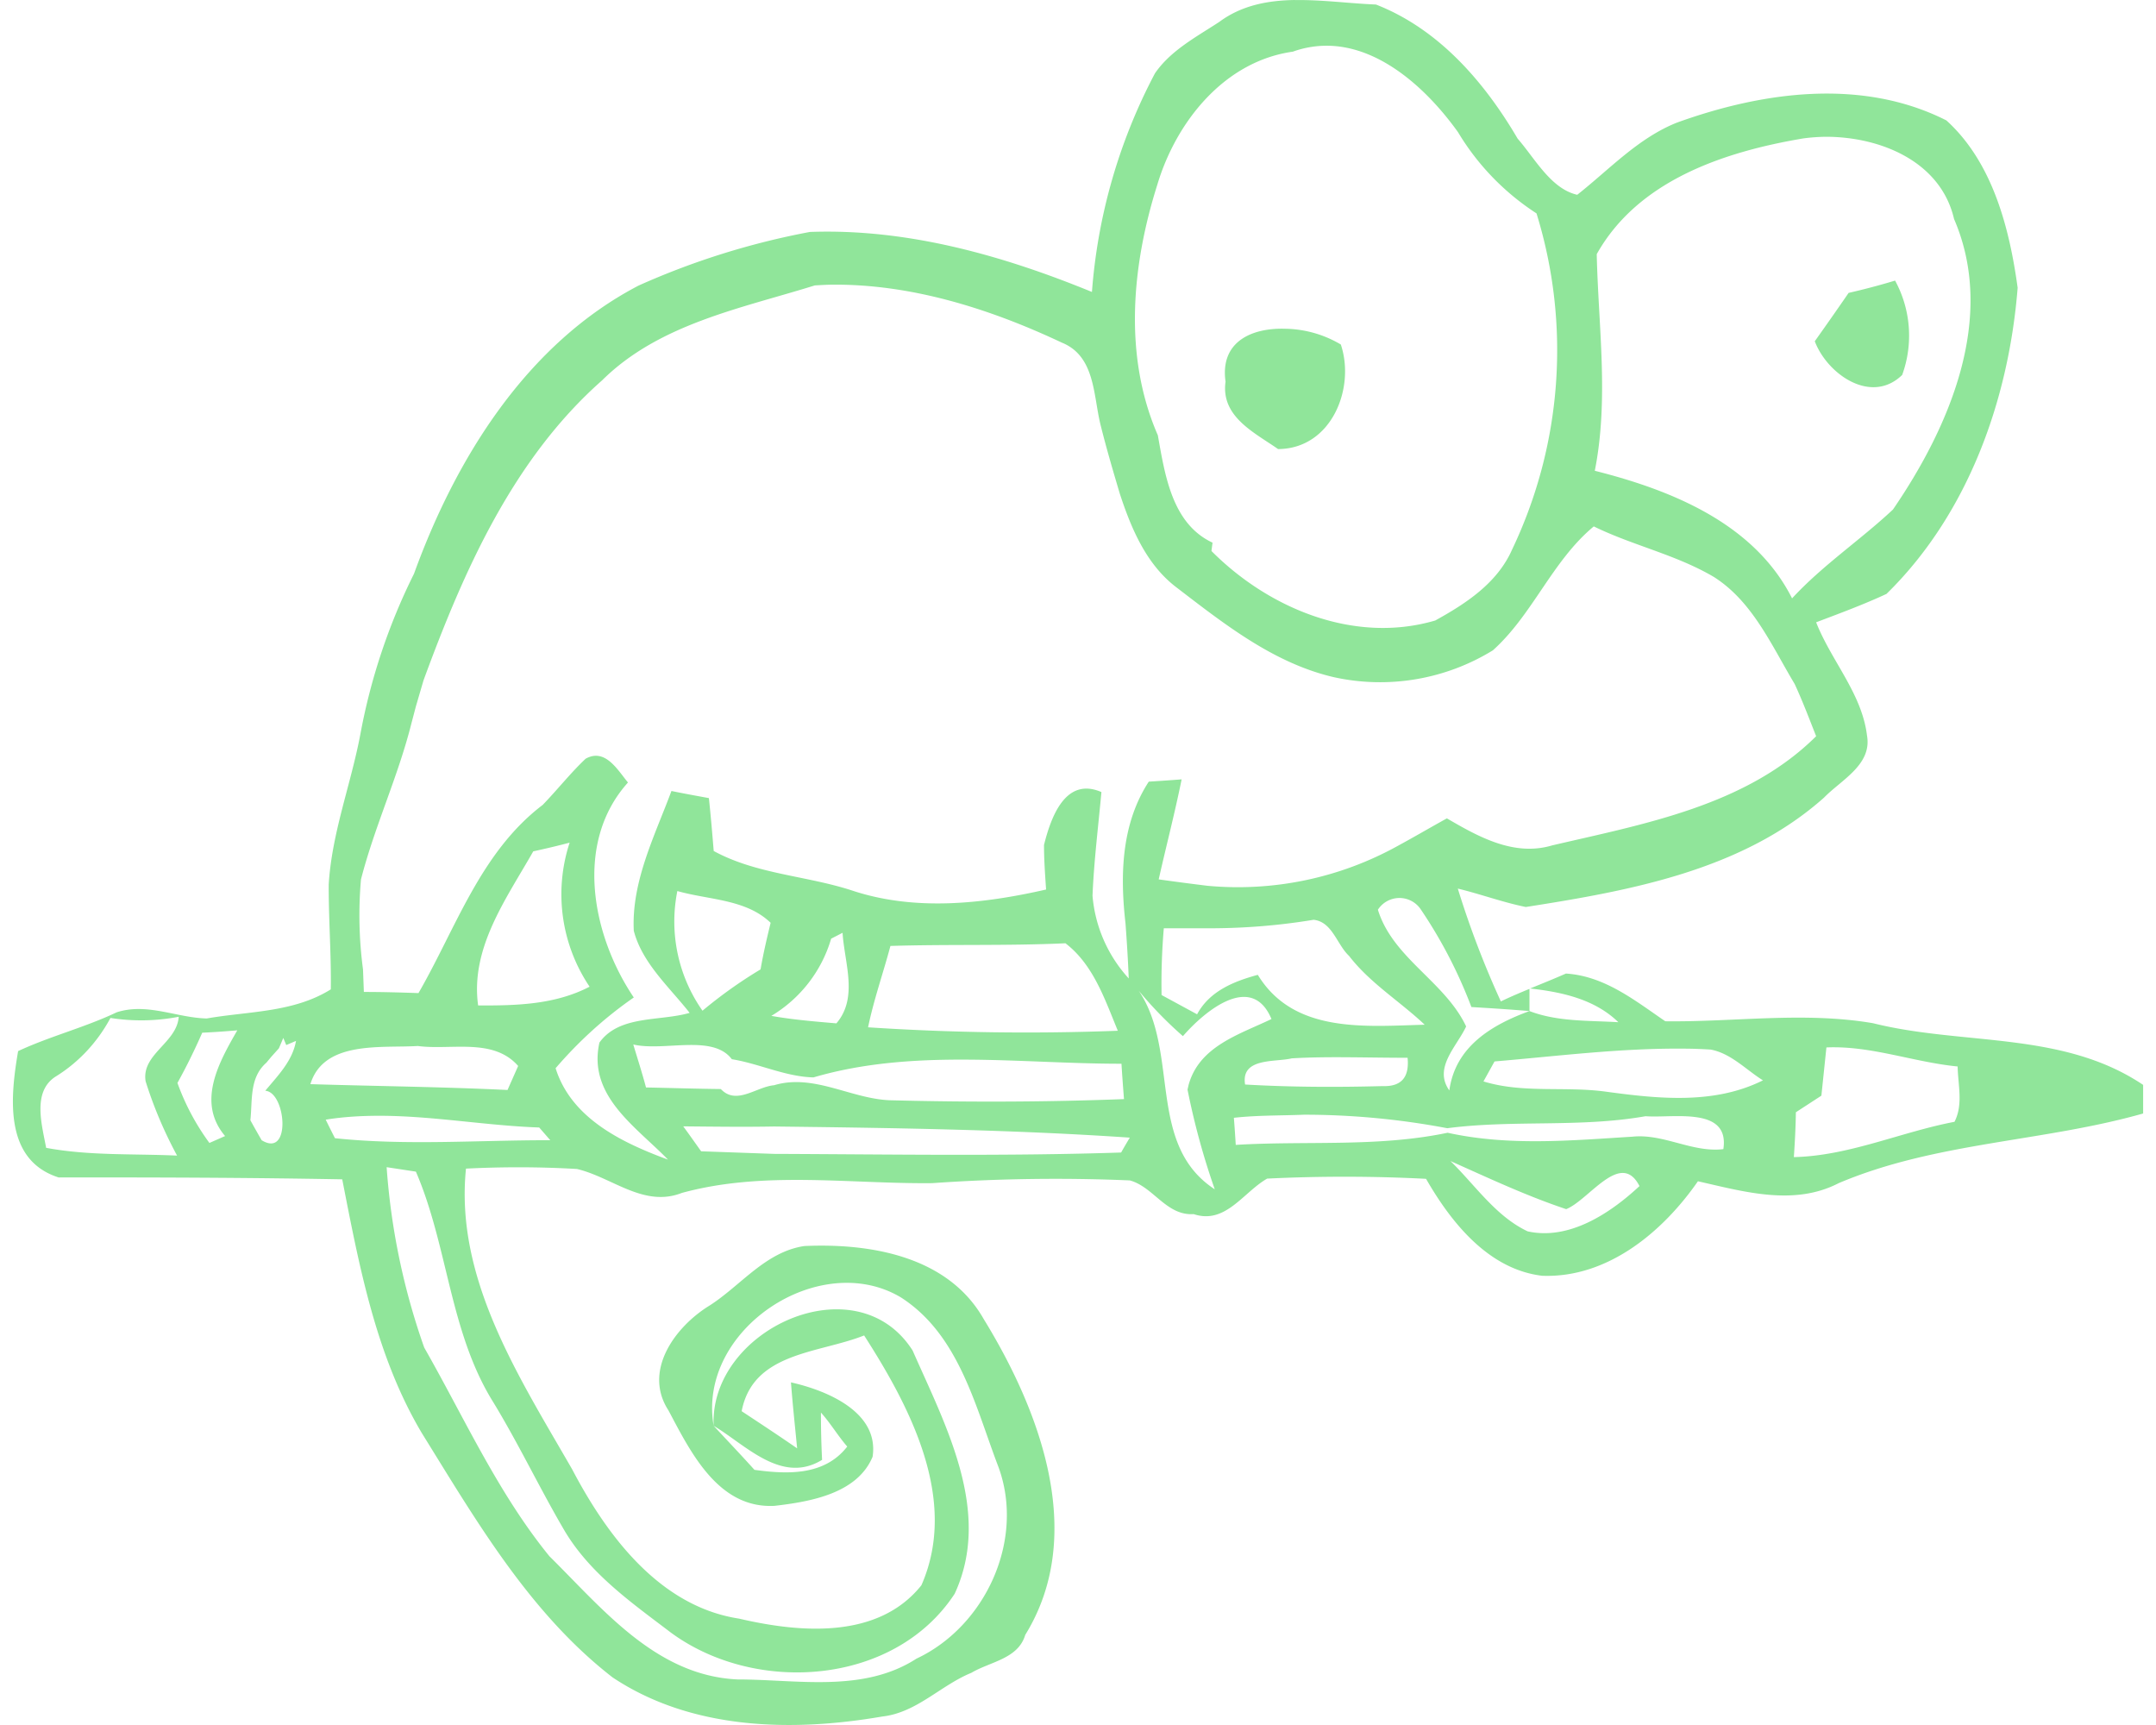 <svg fill="#90E59A" role="img" viewBox="0 0 30 24" xmlns="http://www.w3.org/2000/svg"><title>Notepad++</title><path d="M18.017 0c-0.377 0.006-0.741 0.074-1.053 0.306-0.316 0.207-0.674 0.395-0.893 0.714a7.748 7.748 0 0 0-0.877 3.042c-1.246-0.51-2.569-0.884-3.924-0.835a10.624 10.624 0 0 0-2.384 0.746c-1.556 0.811-2.542 2.4-3.125 4.009a8.448 8.448 0 0 0-0.746 2.23c-0.132 0.702-0.398 1.377-0.441 2.093-0.002 0.487 0.036 0.973 0.029 1.46-0.521 0.325-1.144 0.303-1.727 0.405-0.42-0.01-0.828-0.222-1.252-0.086-0.445 0.212-0.926 0.332-1.372 0.54-0.107 0.63-0.205 1.513 0.564 1.758 1.314-0.002 2.633 0.002 3.946 0.026 0.237 1.21 0.469 2.458 1.109 3.533 0.757 1.219 1.498 2.501 2.652 3.396 1.097 0.732 2.495 0.762 3.753 0.545 0.478-0.053 0.81-0.432 1.24-0.608 0.262-0.156 0.651-0.193 0.75-0.528 0.862-1.396 0.201-3.126-0.58-4.397-0.498-0.873-1.575-1.054-2.493-1.013-0.539 0.08-0.879 0.543-1.313 0.824-0.479 0.29-0.94 0.908-0.578 1.464 0.31 0.584 0.693 1.367 1.474 1.327 0.493-0.057 1.151-0.168 1.366-0.683 0.095-0.624-0.641-0.924-1.136-1.035 0.023 0.305 0.056 0.61 0.086 0.918-0.256-0.177-0.513-0.346-0.772-0.517 0.158-0.824 1.075-0.803 1.704-1.054 0.642 1 1.319 2.287 0.797 3.476-0.604 0.756-1.692 0.661-2.537 0.464-1.104-0.169-1.837-1.152-2.323-2.078-0.734-1.278-1.634-2.649-1.477-4.183 0.515-0.026 1.03-0.025 1.544 0.005 0.492 0.116 0.929 0.541 1.46 0.333 1.139-0.311 2.323-0.124 3.485-0.136 0.914-0.064 1.833-0.077 2.748-0.038 0.331 0.09 0.508 0.494 0.889 0.469 0.442 0.148 0.689-0.304 1.022-0.494a22.175 22.175 0 0 1 2.211 0.003c0.35 0.61 0.872 1.262 1.618 1.349 0.907 0.033 1.675-0.609 2.165-1.315 0.642 0.145 1.336 0.348 1.959 0.026 1.352-0.573 2.841-0.573 4.236-0.969v-0.398c-1.12-0.753-2.504-0.545-3.758-0.858-0.957-0.164-1.929-0.015-2.891-0.027-0.426-0.291-0.844-0.629-1.382-0.664-0.166 0.073-0.333 0.14-0.499 0.208 0.44 0.049 0.899 0.148 1.228 0.469-0.415-0.025-0.845-0.005-1.237-0.155-0.529 0.194-1.031 0.494-1.115 1.104-0.225-0.315 0.103-0.609 0.234-0.89-0.296-0.626-1.02-0.949-1.228-1.624a0.357 0.357 0 0 1 0.593-0.01c0.289 0.426 0.526 0.883 0.708 1.364 0.268 0.016 0.537 0.033 0.808 0.056v-0.309c-0.135 0.056-0.267 0.111-0.398 0.175-0.233-0.509-0.434-1.034-0.599-1.57 0.319 0.077 0.625 0.191 0.946 0.256 1.452-0.227 3.012-0.509 4.15-1.522 0.24-0.247 0.669-0.457 0.598-0.862-0.07-0.585-0.497-1.039-0.708-1.577 0.33-0.125 0.661-0.247 0.979-0.395 1.134-1.11 1.701-2.699 1.825-4.259-0.114-0.831-0.348-1.745-0.992-2.329-1.173-0.593-2.557-0.4-3.749 0.031-0.54 0.215-0.939 0.651-1.387 1.004-0.366-0.082-0.589-0.506-0.83-0.782-0.463-0.79-1.099-1.525-1.971-1.865-0.362-0.014-0.751-0.068-1.129-0.062z m0.488 0.637c0.729 0.025 1.37 0.625 1.782 1.201 0.274 0.457 0.647 0.842 1.093 1.131a6.445 6.445 0 0 1-0.342 4.682c-0.206 0.463-0.641 0.747-1.067 0.982-1.124 0.33-2.315-0.164-3.114-0.967l0.015-0.116c-0.566-0.264-0.663-0.947-0.761-1.494-0.482-1.103-0.362-2.366-0.007-3.487 0.262-0.877 0.934-1.717 1.885-1.85a1.383 1.383 0 0 1 0.516-0.082z m6.907 1.266c0.761 0.002 1.593 0.346 1.778 1.144 0.593 1.373-0.064 2.895-0.85 4.042-0.455 0.426-0.978 0.774-1.404 1.236-0.525-1.042-1.678-1.506-2.745-1.775 0.198-0.998 0.049-2.011 0.027-3.014 0.578-1.031 1.779-1.425 2.873-1.61 0.104-0.014 0.212-0.022 0.321-0.023z m0.957 2.001a9.547 9.547 0 0 1-0.646 0.171c-0.154 0.224-0.311 0.448-0.471 0.673 0.174 0.459 0.786 0.887 1.216 0.469a1.602 1.602 0 0 0-0.099-1.314c-0.22-0.393 0 0 0 0z m-14.806 0.057c1.112-0.014 2.215 0.336 3.212 0.806 0.469 0.189 0.436 0.741 0.541 1.153 0.08 0.321 0.173 0.637 0.268 0.956 0.156 0.473 0.361 0.963 0.766 1.281 0.674 0.516 1.368 1.071 2.216 1.266a2.995 2.995 0 0 0 2.207-0.375c0.556-0.499 0.825-1.244 1.404-1.724 0.543 0.266 1.145 0.393 1.669 0.702 0.543 0.343 0.807 0.96 1.126 1.49 0.111 0.24 0.203 0.484 0.299 0.727-0.971 0.966-2.391 1.22-3.673 1.519-0.531 0.158-1.024-0.119-1.465-0.376-0.227 0.125-0.453 0.258-0.682 0.382a4.592 4.592 0 0 1-2.649 0.556 40.478 40.478 0 0 1-0.679-0.089c0.104-0.464 0.225-0.925 0.319-1.392-0.114 0.01-0.342 0.025-0.457 0.032-0.383 0.588-0.401 1.299-0.324 1.972 0.019 0.256 0.035 0.51 0.045 0.766a1.943 1.943 0 0 1-0.504-1.151c0.02-0.483 0.08-0.961 0.124-1.442-0.506-0.219-0.705 0.361-0.799 0.736 0 0.207 0.015 0.414 0.029 0.62-0.882 0.201-1.828 0.304-2.702 0.013-0.635-0.207-1.328-0.225-1.923-0.549-0.02-0.247-0.041-0.492-0.067-0.736-0.174-0.032-0.348-0.063-0.521-0.099-0.233 0.626-0.558 1.261-0.524 1.945 0.117 0.451 0.495 0.783 0.777 1.142-0.414 0.121-0.977 0.027-1.255 0.413-0.167 0.742 0.51 1.171 0.954 1.629-0.637-0.235-1.345-0.572-1.564-1.272 0.321-0.373 0.684-0.704 1.088-0.984-0.582-0.862-0.835-2.153-0.081-2.991-0.146-0.177-0.317-0.482-0.589-0.331-0.212 0.2-0.393 0.432-0.598 0.643-0.865 0.658-1.205 1.712-1.728 2.618-0.253-0.009-0.506-0.016-0.76-0.016l-0.012-0.314a5.707 5.707 0 0 1-0.028-1.252c0.189-0.736 0.516-1.43 0.701-2.168l0.063-0.239 0.106-0.362c0.558-1.52 1.245-3.08 2.485-4.174 0.793-0.786 1.93-1 2.96-1.321 0.074-0.004 0.151-0.009 0.225-0.01z m6.323 0.613c-0.469-0.015-0.912 0.179-0.833 0.736-0.068 0.487 0.399 0.706 0.731 0.938 0.744-0.004 1.077-0.847 0.873-1.455a1.561 1.561 0 0 0-0.77-0.219z m-9.96 7.151a2.303 2.303 0 0 0 0.278 2.003c-0.483 0.251-1.02 0.263-1.551 0.261-0.111-0.8 0.393-1.485 0.767-2.144 0.169-0.037 0.34-0.077 0.506-0.121z m1.499 0.672c0.436 0.125 0.955 0.111 1.298 0.442-0.052 0.215-0.103 0.43-0.14 0.648a6.373 6.373 0 0 0-0.808 0.575 2.158 2.158 0 0 1-0.35-1.665z m8.853 0.4c0.261 0.028 0.324 0.345 0.494 0.503 0.291 0.378 0.708 0.632 1.052 0.957-0.828 0.022-1.822 0.126-2.322-0.694-0.335 0.091-0.671 0.226-0.845 0.549l-0.494-0.268c-0.006-0.309 0.005-0.62 0.031-0.929h0.565c0.509 0.004 1.018-0.035 1.519-0.118z m-6.554 0.181c0.025 0.415 0.222 0.902-0.086 1.26-0.304-0.026-0.608-0.051-0.905-0.104 0.403-0.241 0.7-0.624 0.832-1.074z m3.1 0.145c0.389 0.296 0.55 0.783 0.73 1.218-1.159 0.044-2.32 0.028-3.475-0.048 0.079-0.383 0.21-0.753 0.311-1.132 0.809-0.025 1.622 0 2.433-0.037z m1.021 0.661c0.188 0.227 0.393 0.438 0.615 0.632 0.296-0.342 0.957-0.898 1.232-0.238-0.448 0.215-1.004 0.377-1.153 0.916l-0.015 0.066c0.094 0.471 0.22 0.934 0.379 1.387-0.955-0.624-0.483-1.912-1.058-2.763z m-13.358 0.362c-0.025 0.364-0.521 0.519-0.461 0.897 0.112 0.358 0.259 0.704 0.438 1.035-0.606-0.028-1.222 0.004-1.822-0.108-0.057-0.316-0.199-0.784 0.136-0.994 0.32-0.198 0.58-0.48 0.759-0.813 0.315 0.049 0.637 0.044 0.951-0.017z m0.815 0.189c-0.257 0.447-0.569 1-0.17 1.471l-0.218 0.096a3.29 3.29 0 0 1-0.445-0.835c0.126-0.227 0.241-0.462 0.345-0.699 0.163-0.007 0.325-0.019 0.488-0.033z m0.64 0.106l0.041 0.099 0.136-0.058c-0.049 0.28-0.253 0.483-0.428 0.694 0.288 0.017 0.366 0.944-0.05 0.688a13.576 13.576 0 0 1-0.157-0.278c0.03-0.28-0.015-0.593 0.223-0.801l0.068-0.082 0.106-0.118 0.061-0.144z m4.87 0.091c0.429 0.101 1.105-0.149 1.371 0.205 0.383 0.062 0.745 0.243 1.136 0.253 1.386-0.406 2.86-0.19 4.286-0.19 0.007 0.124 0.025 0.368 0.035 0.492-1.073 0.041-2.145 0.044-3.217 0.017-0.558-0.004-1.088-0.379-1.652-0.21-0.247 0.022-0.524 0.283-0.741 0.053-0.346-0.004-0.694-0.015-1.041-0.022-0.056-0.21-0.124-0.42-0.177-0.598z m-2.999 0.021c0.463 0.062 1.049-0.119 1.397 0.278l-0.148 0.334c-0.914-0.044-1.828-0.053-2.743-0.081 0.186-0.611 0.988-0.499 1.494-0.531z m19.601 0.02c0.62-0.027 1.21 0.205 1.826 0.265 0.004 0.256 0.08 0.529-0.044 0.77-0.751 0.143-1.464 0.473-2.235 0.491 0.014-0.207 0.025-0.415 0.028-0.624l0.355-0.231 0.07-0.671z m-1.988 0.017c0.126 0 0.253 0.005 0.379 0.013 0.283 0.054 0.489 0.28 0.726 0.428-0.682 0.34-1.459 0.256-2.189 0.157-0.563-0.077-1.149 0.027-1.7-0.142l0.154-0.278c0.874-0.074 1.749-0.186 2.631-0.178z m-4.646 0.12c0.268 0.002 0.536 0.007 0.806 0.007 0.027 0.272-0.088 0.403-0.346 0.394-0.639 0.017-1.277 0.015-1.915-0.022-0.062-0.378 0.42-0.308 0.649-0.364 0.268-0.016 0.537-0.017 0.806-0.015z m-0.637 0.799c0.669 0 1.338 0.063 1.995 0.188 0.919-0.12 1.845-0.006 2.76-0.167 0.378 0.03 1.173-0.142 1.082 0.458-0.431 0.052-0.832-0.219-1.268-0.173-0.857 0.053-1.72 0.132-2.569-0.055-0.972 0.204-1.965 0.109-2.948 0.169a21.33 21.33 0 0 0-0.026-0.377c0.331-0.037 0.674-0.03 0.974-0.043z m-12.867 0.015c0.741 0 1.486 0.137 2.227 0.163l0.154 0.177c-0.998-0.002-2.003 0.077-2.996-0.028a16.727 16.727 0 0 1-0.129-0.258c0.247-0.04 0.497-0.054 0.744-0.054z m4.231 0.147c0.42 0.004 0.844 0.01 1.266 0.002 1.651 0.02 3.3 0.043 4.948 0.155a7.608 7.608 0 0 0-0.121 0.207c-1.611 0.053-3.219 0.025-4.829 0.019l-1.015-0.036c-0.083-0.116-0.166-0.235-0.249-0.347z m10.674 0.482c0.531 0.237 1.058 0.485 1.612 0.67 0.32-0.128 0.76-0.829 1.02-0.321-0.405 0.377-0.977 0.758-1.556 0.63-0.445-0.21-0.729-0.642-1.075-0.979z m-14.801 0.086l0.407 0.062c0.448 1.039 0.469 2.236 1.078 3.21 0.351 0.577 0.64 1.186 0.98 1.768 0.354 0.608 0.941 1.018 1.491 1.436 1.18 0.867 3.112 0.736 3.948-0.541 0.527-1.139-0.128-2.344-0.585-3.384-0.783-1.23-2.828-0.294-2.769 1.047 0.45 0.269 0.947 0.819 1.509 0.474a12.965 12.965 0 0 1-0.016-0.658c0.133 0.148 0.235 0.322 0.366 0.473-0.315 0.406-0.828 0.388-1.291 0.324-0.186-0.207-0.379-0.409-0.568-0.613-0.232-1.338 1.473-2.463 2.606-1.786 0.809 0.519 1.035 1.517 1.357 2.359 0.372 1.014-0.178 2.215-1.141 2.667-0.742 0.479-1.662 0.289-2.492 0.289-1.133-0.054-1.871-0.979-2.615-1.714-0.716-0.879-1.183-1.923-1.742-2.903a9.525 9.525 0 0 1-0.523-2.509z"/></svg>